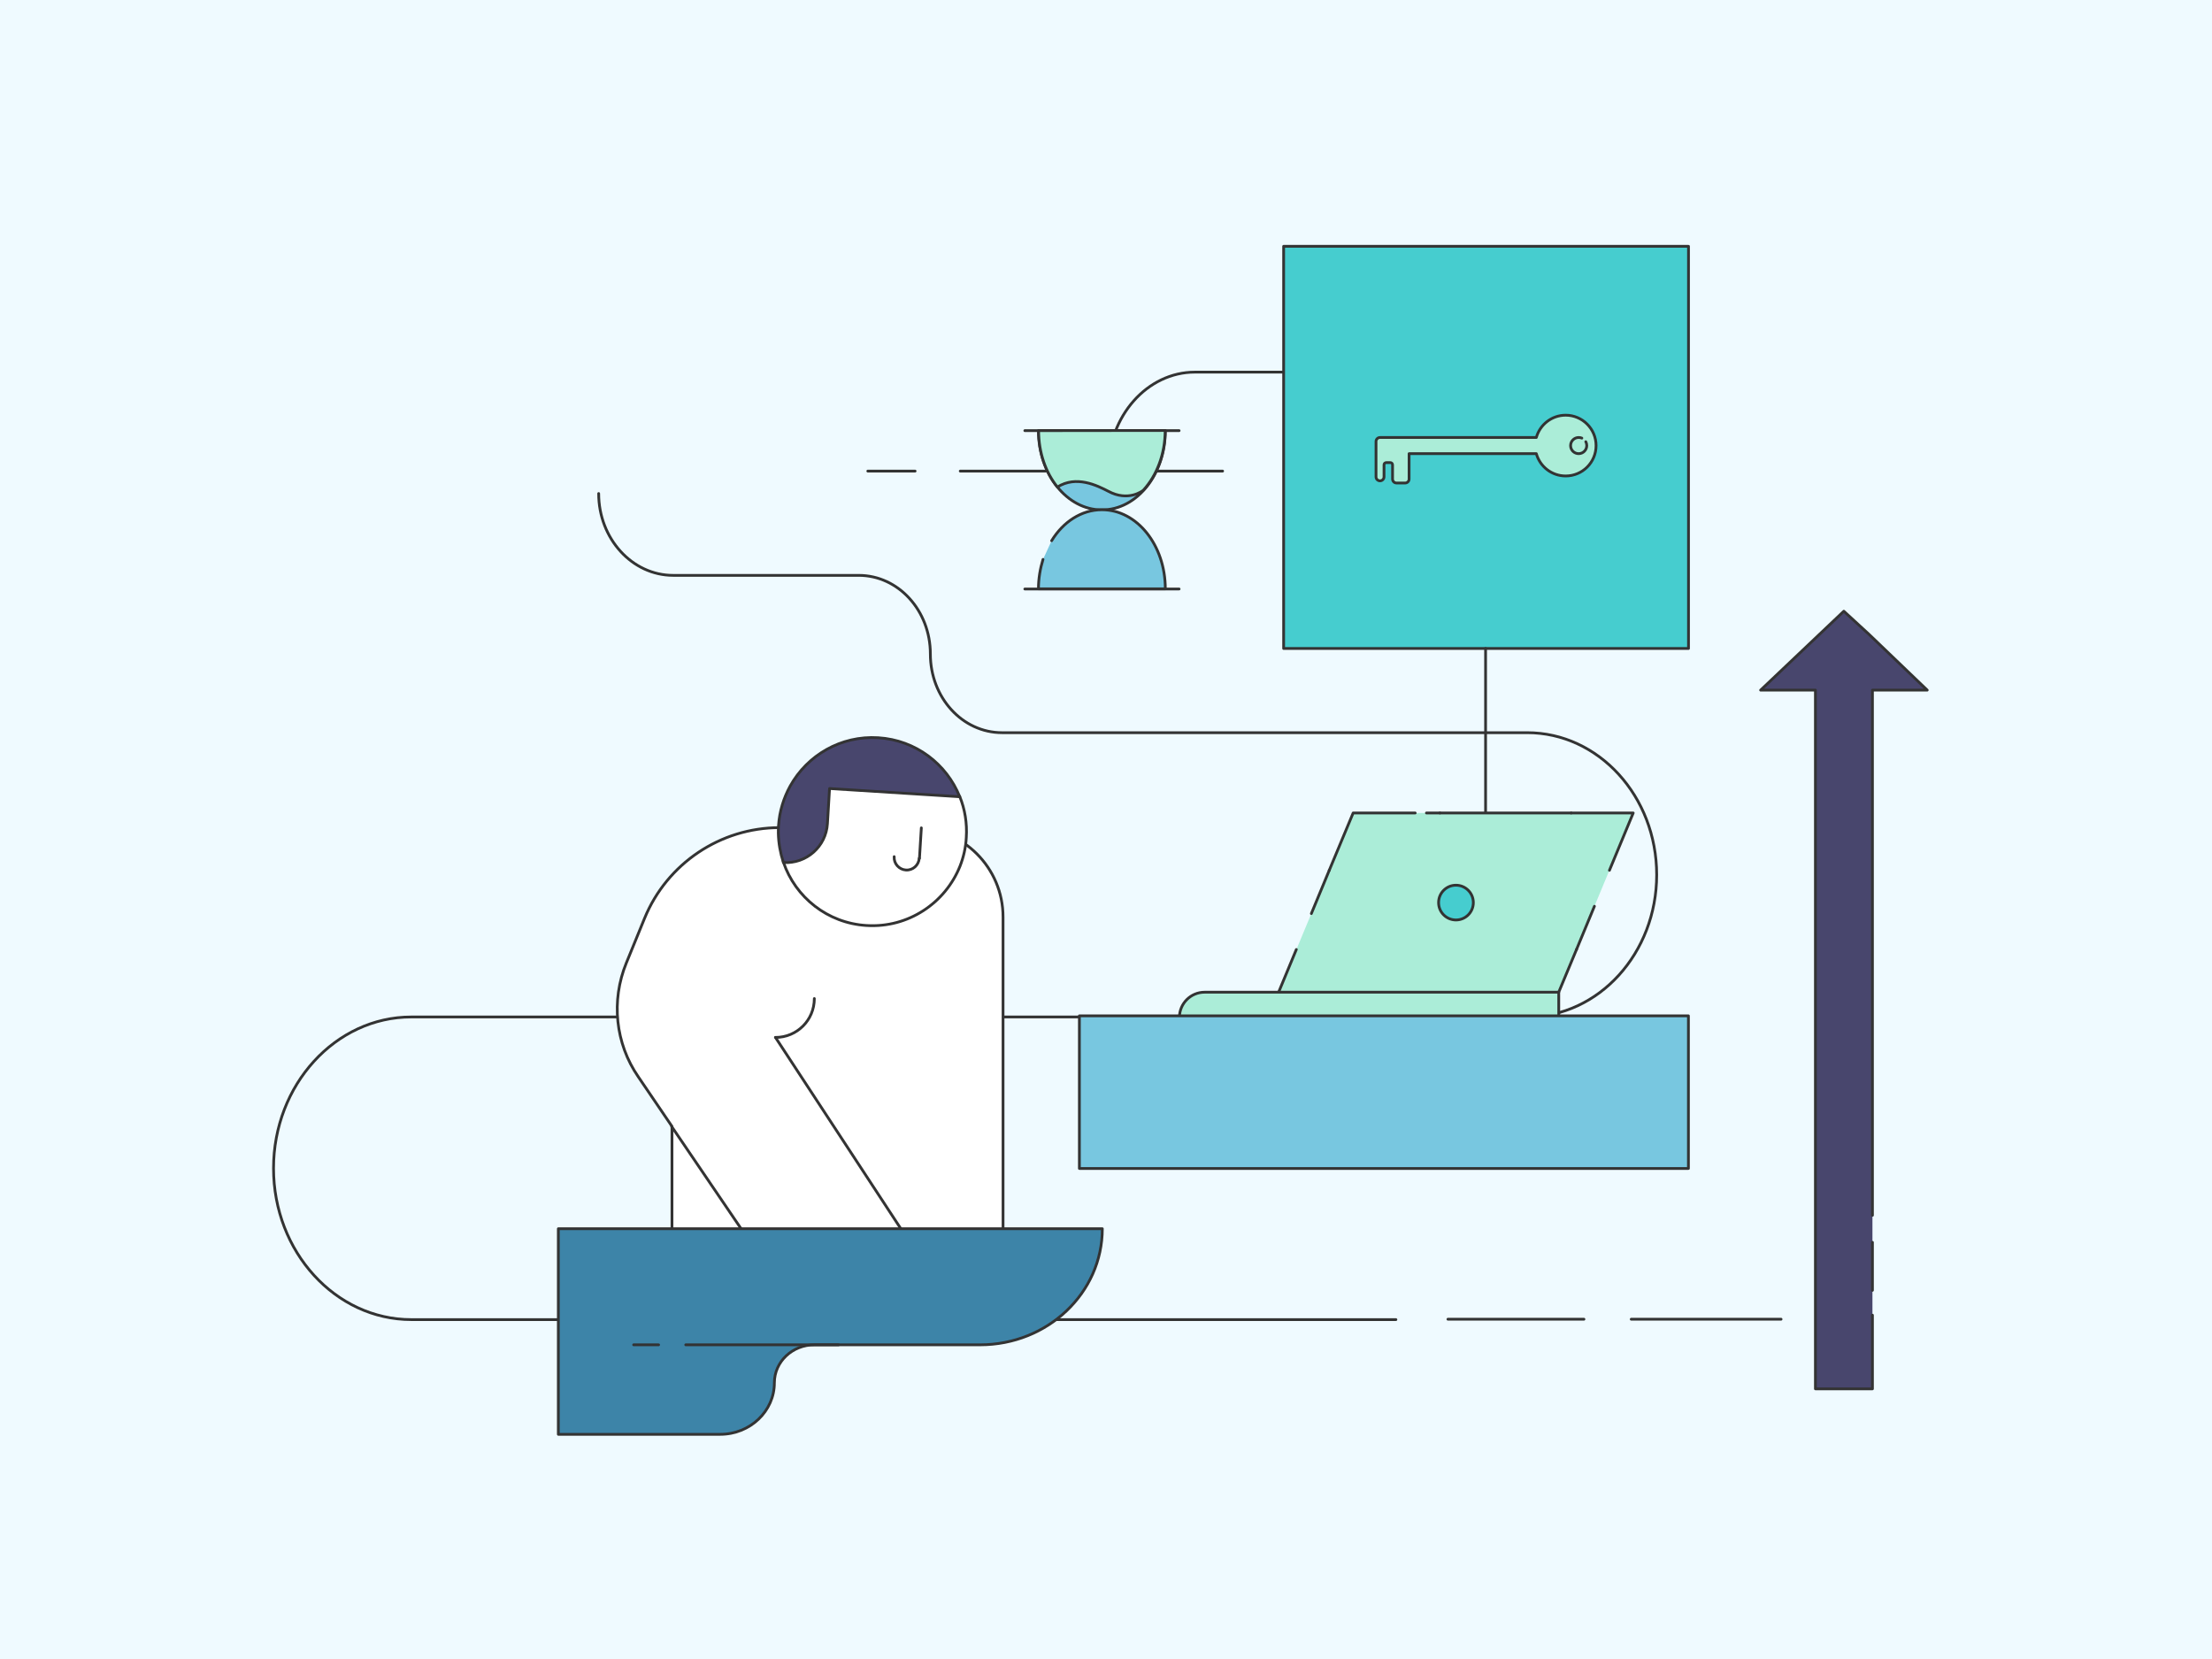 <svg xmlns="http://www.w3.org/2000/svg" height="1200" width="1600" version="1.1" xmlns:xlink="http://www.w3.org/1999/xlink" xmlns:svgjs="http://svgjs.com/svgjs"><rect fill="#effaff" width="1600" height="1200"></rect><g><path d="M1110.4 269.17L864.33 269.17C829.88 269.17 801.74 300.9 801.74 339.74" stroke="#333333" stroke-width="2" stroke-linecap="round" stroke-linejoin="round" opacity="1" fill="none"></path><path d="M884.36 340.76L694.57 340.76" stroke="#333333" stroke-width="2" stroke-linecap="round" stroke-linejoin="round" opacity="1" fill="none"></path><path d="M661.93 340.76H627.7" stroke="#333333" stroke-width="2" stroke-linecap="round" stroke-linejoin="round" opacity="1" fill="none"></path></g><g><path d="M1179.91 954.22H1288.3" stroke="#333333" stroke-width="2" stroke-linecap="round" stroke-linejoin="round" opacity="1" fill="none"></path><path d="M1047.32 954.22H1145.71" stroke="#333333" stroke-width="2" stroke-linecap="round" stroke-linejoin="round" opacity="1" fill="none"></path><path d="M433.04 356.98C433.04 389.61 457.24 416.18 486.97 416.18H621.14C649.81 416.18 672.96 441.6 672.96 473.08 672.96 504.56 696.11 529.97 724.79 529.97L1104.67 529.97C1156.23 529.97 1198.32 575.89 1198.32 632.79 1198.32 689.39 1156.49 735.6 1104.67 735.6L297.56 735.6C242.57 735.6 197.85 784.7 197.85 845.06 197.85 905.42 242.57 954.51 297.56 954.51L1009.7 954.51" stroke="#333333" stroke-width="2" stroke-linecap="round" stroke-linejoin="round" opacity="1" fill="none"></path></g><g><path d="M842.91 311.49C842.91 343.1 822.41 368.82 797.03 368.82 771.76 368.82 751.14 343.1 751.14 311.49H842.91Z" fill="#78c7e0" stroke="#333333" stroke-width="2" stroke-linecap="round" stroke-linejoin="round" opacity="1"></path><path d="M741.28 311.49H852.88" stroke="#333333" stroke-width="2" stroke-linecap="round" stroke-linejoin="round" opacity="1" fill="none"></path><path d="M760.66 391.14C768.93 377.55 782.18 368.71 797.03 368.71 822.41 368.71 842.91 394.32 842.91 425.93H751.14C751.14 418.45 752.39 411.31 754.43 404.63" fill="#78c7e0" opacity="1" stroke-width="2" stroke="none"></path><path d="M760.66 391.14C768.93 377.55 782.18 368.71 797.03 368.71 822.41 368.71 842.91 394.32 842.91 425.93H751.14C751.14 418.45 752.39 411.31 754.43 404.63" stroke="#333333" stroke-width="2" stroke-linecap="round" stroke-linejoin="round" opacity="1" fill="none"></path><path d="M852.88 426.04H741.28" stroke="#333333" stroke-width="2" stroke-linecap="round" stroke-linejoin="round" opacity="1" fill="none"></path><path d="M751.25 311.49C751.25 327.47 756.47 341.97 764.85 352.28 778.56 343.67 793.51 351.15 801.67 355.34 815.95 363.05 826.48 355.23 827.16 354.43 836.68 343.9 842.8 328.6 842.8 311.38L751.25 311.49Z" fill="#abedd8" stroke="#333333" stroke-width="2" stroke-linecap="round" stroke-linejoin="round" opacity="1"></path></g><g><path d="M928.49 407.27V469.07H1221.34V178.16H928.49V290.84 407.27Z" fill="#46cdcf" stroke="#333333" stroke-width="2" stroke-linecap="round" stroke-linejoin="round" opacity="1"></path><path d="M1074.56 469.07V617.41" stroke="#333333" stroke-width="2" stroke-linecap="round" stroke-linejoin="round" opacity="1" fill="none"></path></g><g><path d="M998.2 316.45C996.59 316.45 995.31 317.74 995.31 319.35V344.91C995.31 346.52 996.59 347.8 998.2 347.8 999.81 347.8 1001.1 346.52 1001.1 344.91V336.23C1001.1 335.3 1001.78 334.62 1002.71 334.62H1005.66C1006.58 334.62 1007.27 335.3 1007.27 336.23V346.49C1007.27 348.1 1008.55 349.38 1010.16 349.38H1016.34C1017.95 349.38 1019.23 348.1 1019.23 346.49V328.14H1111.26C1113.86 337.42 1122.36 344.28 1132.5 344.28 1144.67 344.28 1154.48 334.47 1154.48 322.3 1154.48 310.19 1144.58 300.32 1132.5 300.32 1122.39 300.32 1113.86 307.18 1111.26 316.45H998.2Z" fill="#abedd8" stroke="#333333" stroke-width="2" stroke-linecap="round" stroke-linejoin="round" opacity="1"></path><path d="M1147.05 319.5C1147.5 320.33 1147.74 321.31 1147.74 322.3 1147.74 325.49 1145.14 328.14 1141.89 328.14 1138.64 328.14 1136.05 325.55 1136.05 322.3 1136.05 319.11 1138.64 316.45 1141.89 316.45 1142.73 316.45 1143.5 316.6 1144.19 316.9" stroke="#333333" stroke-width="2" stroke-linecap="round" stroke-linejoin="round" opacity="1" fill="none"></path></g><g><path d="M453.04 696.54L466.25 664.19C482.51 624.57 521.12 598.65 563.97 598.65H578.36L578.19 599.67C582.76 598.99 587.51 598.65 592.25 598.65H660.84C696.57 598.65 725.53 627.61 725.53 663.35V890.29H652.54L661.52 903.83V904C661.52 904 661.52 904 661.52 904.17L580.39 953.46H580.22L537.38 890.29H486.06L486.06 814.75 461.67 778.85C445.08 754.8 441.86 723.81 453.04 696.54Z" fill="#ffffff" stroke="#333333" stroke-width="2" stroke-linecap="round" stroke-linejoin="round" opacity="1"></path><path d="M694.2 576.13C694.2 576.13 649.49 531.59 595.97 560.89 584.97 566.98 561.09 587.48 566.68 623.72 575.31 648.95 598.51 667.75 626.8 669.44 656.94 671.31 683.7 653.19 694.37 626.6 696.91 620.16 698.6 613.05 698.94 605.77 699.62 595.44 697.93 585.27 694.2 576.13Z" fill="#ffffff" stroke="#333333" stroke-width="2" stroke-linecap="round" stroke-linejoin="round" opacity="1"></path><path d="M666.43 598.82L665.07 620.84" stroke="#333333" stroke-width="2" stroke-linecap="round" stroke-linejoin="round" opacity="1" fill="none"></path><path d="M646.78 619.65C646.44 624.73 650.34 628.97 655.25 629.31 660.33 629.65 664.56 625.75 664.9 620.84" stroke="#333333" stroke-width="2" stroke-linecap="round" stroke-linejoin="round" opacity="1" fill="none"></path><path d="M635.27 533.62C608.17 531.93 583.95 546.32 571.59 568.51 566.85 577.15 563.8 586.8 563.12 597.3 562.61 604.58 563.46 611.86 565.15 618.64 565.66 620.33 566.17 622.19 566.68 623.89 583.27 624.9 597.5 612.37 598.51 595.77L600.04 570.37 694.2 576.3C684.72 552.59 662.36 535.31 635.27 533.62Z" fill="#48466d" stroke="#333333" stroke-width="2" stroke-linecap="round" stroke-linejoin="round" opacity="1"></path><path d="M560.92 750.4C576.5 750.4 589.03 737.86 589.03 722.28" stroke="#333333" stroke-width="2" stroke-linecap="round" stroke-linejoin="round" opacity="1" fill="none"></path><path d="M652.71 890.46L560.92 750.4" stroke="#333333" stroke-width="2" stroke-linecap="round" stroke-linejoin="round" opacity="1" fill="none"></path><path d="M485.89 814.92L537.21 890.46" stroke="#333333" stroke-width="2" stroke-linecap="round" stroke-linejoin="round" opacity="1" fill="none"></path></g><g><path d="M403.86 1037.49H520.91C542.7 1037.49 560.13 1020.64 560.13 1000.24 560.13 984.86 573.21 972.74 589.08 972.74H708.93C757.8 972.74 797.34 935.19 797.34 888.77H403.86V1037.49Z" fill="#3d84a8" stroke="#333333" stroke-width="2" stroke-linecap="round" stroke-linejoin="round" opacity="1"></path><path d="M606.52 972.74H496.01" stroke="#333333" stroke-width="2" stroke-linecap="round" stroke-linejoin="round" opacity="1" fill="none"></path><path d="M476.39 972.74H458.34" stroke="#333333" stroke-width="2" stroke-linecap="round" stroke-linejoin="round" opacity="1" fill="none"></path></g><g><path d="M1123.05 728.27H920.48L978.77 588.05H1181.35L1123.05 728.27Z" fill="#abedd8" opacity="1" stroke-width="2" stroke="none"></path><path d="M1140.34 686.79L1123.05 728.27H1078.17" stroke="#333333" stroke-width="2" stroke-linecap="round" stroke-linejoin="round" opacity="1" fill="none"></path><path d="M1070.05 728.27H1060.31" stroke="#333333" stroke-width="2" stroke-linecap="round" stroke-linejoin="round" opacity="1" fill="none"></path><path d="M1060.31 728.27H965.36" stroke="#333333" stroke-width="2" stroke-linecap="round" stroke-linejoin="round" opacity="1" fill="none"></path><path d="M965.36 728.27H920.48L937.67 686.79" stroke="#333333" stroke-width="2" stroke-linecap="round" stroke-linejoin="round" opacity="1" fill="none"></path><path d="M948.54 660.81L961.48 629.53" stroke="#333333" stroke-width="2" stroke-linecap="round" stroke-linejoin="round" opacity="1" fill="none"></path><path d="M961.48 629.53L978.77 588.05H1023.65" stroke="#333333" stroke-width="2" stroke-linecap="round" stroke-linejoin="round" opacity="1" fill="none"></path><path d="M1031.78 588.05H1041.51" stroke="#333333" stroke-width="2" stroke-linecap="round" stroke-linejoin="round" opacity="1" fill="none"></path><path d="M1041.51 588.05H1136.47" stroke="#333333" stroke-width="2" stroke-linecap="round" stroke-linejoin="round" opacity="1" fill="none"></path><path d="M1136.47 588.05H1181.35L1164.15 629.53" stroke="#333333" stroke-width="2" stroke-linecap="round" stroke-linejoin="round" opacity="1" fill="none"></path><path d="M1153.29 655.52L1140.34 686.79" stroke="#333333" stroke-width="2" stroke-linecap="round" stroke-linejoin="round" opacity="1" fill="none"></path><path d="M1053.13 665.44C1060.08 665.44 1065.7 659.81 1065.7 652.87 1065.7 645.93 1060.08 640.3 1053.13 640.3 1046.2 640.3 1040.57 645.93 1040.57 652.87 1040.57 659.81 1046.2 665.44 1053.13 665.44Z" fill="#46cdcf" stroke="#333333" stroke-width="2" stroke-linecap="round" stroke-linejoin="round" opacity="1"></path><path d="M853.11 735.92H1127.49V717.69H871.34C861.23 717.69 853.11 725.91 853.11 735.92Z" fill="#abedd8" stroke="#333333" stroke-width="2" stroke-linecap="round" stroke-linejoin="round" opacity="1"></path></g><g><path d="M780.75 845.2H1221.28V734.78L780.75 734.78V845.2Z" fill="#78c7e0" stroke="#333333" stroke-width="2" stroke-linecap="round" stroke-linejoin="round" opacity="1"></path></g><g><path d="M1354.39 879.07V499.19H1394.02L1358.98 465.6 1351.73 458.66 1333.69 442.1 1273.5 499.19H1313.14V1004.59H1354.39V951.29" fill="#48466d" opacity="1" stroke-width="2" stroke="none"></path><path d="M1354.39 879.07V499.19H1394.02L1358.98 465.6 1351.73 458.66 1333.69 442.1 1273.5 499.19H1313.14V1004.59H1354.39V951.29" stroke="#333333" stroke-width="2" stroke-linecap="round" stroke-linejoin="round" opacity="1" fill="none"></path><path d="M1354.39 898.62V933.32" stroke="#333333" stroke-width="2" stroke-linecap="round" stroke-linejoin="round" opacity="1" fill="none"></path></g></svg>